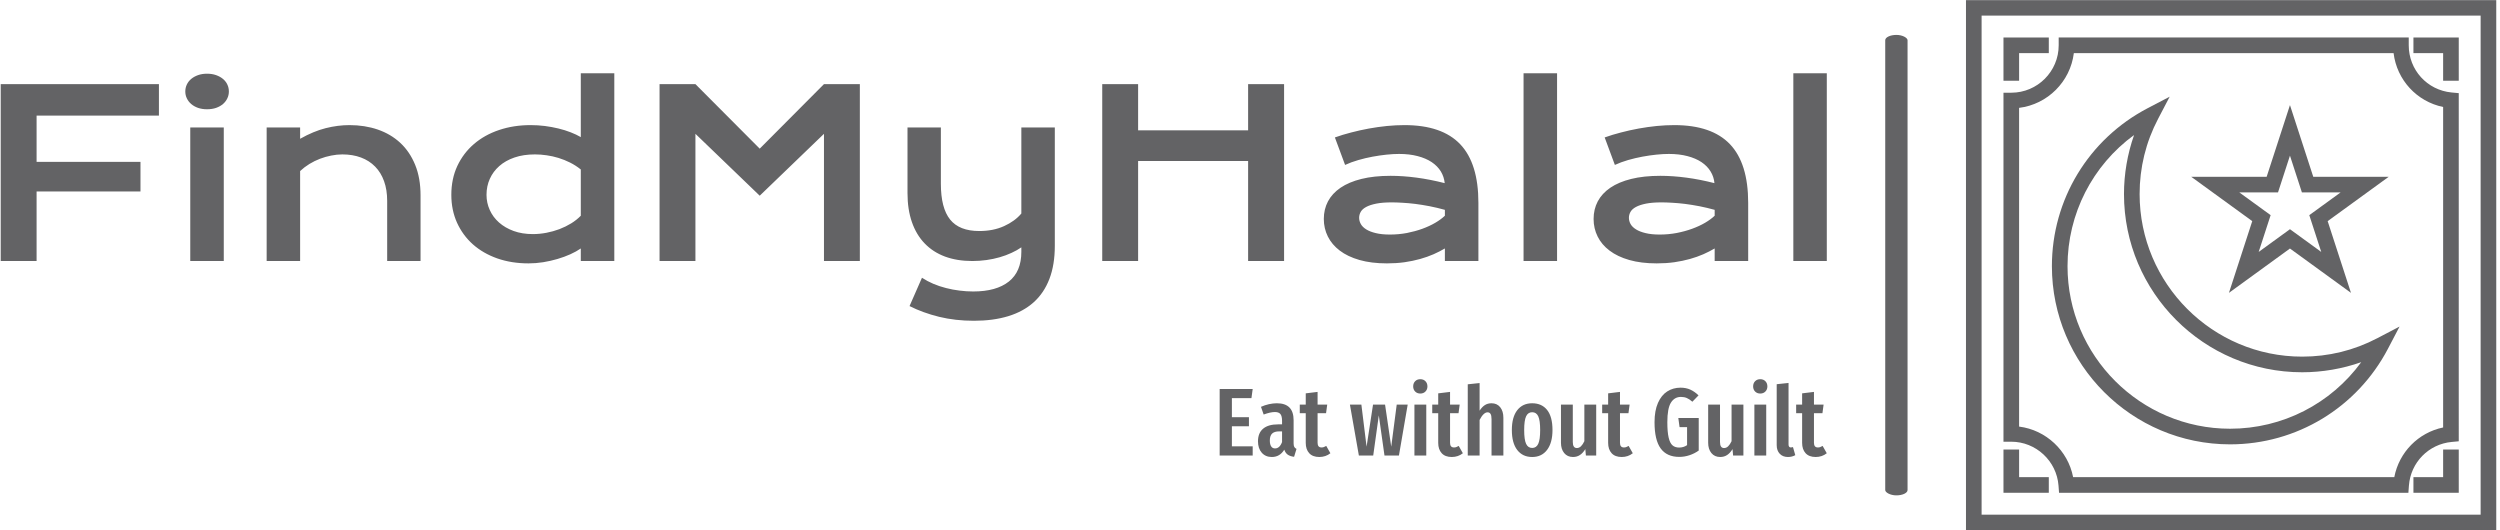 <svg xmlns="http://www.w3.org/2000/svg" version="1.1" xmlns:xlink="http://www.w3.org/1999/xlink" xmlns:svgjs="http://svgjs.dev/svgjs" width="1000" height="212" viewBox="0 0 1000 212"><g transform="matrix(1,0,0,1,-0.606,0.057)"><svg viewBox="0 0 396 84" data-background-color="#ffffff" preserveAspectRatio="xMidYMid meet" height="212" width="1000" xmlns="http://www.w3.org/2000/svg" xmlns:xlink="http://www.w3.org/1999/xlink"><g id="tight-bounds" transform="matrix(1,0,0,1,0.24,-0.023)"><svg viewBox="0 0 395.52 84.045" height="84.045" width="395.52"><g><svg viewBox="0 0 540.52 114.856" height="84.045" width="395.52"><g><rect width="4.834" height="99.731" x="408.175" y="7.563" fill="#636365" opacity="1" stroke-width="0" stroke="transparent" fill-opacity="1" class="rect-qz-0" data-fill-palette-color="primary" rx="1%" id="qz-0" data-palette-color="#636365"></rect></g><g transform="matrix(1,0,0,1,0,15.874)"><svg viewBox="0 0 395.52 83.109" height="83.109" width="395.52"><g id="textblocktransform"><svg viewBox="0 0 395.52 83.109" height="83.109" width="395.52" id="textblock"><g><svg viewBox="0 0 395.52 53.604" height="53.604" width="395.52"><g transform="matrix(1,0,0,1,0,0)"><svg width="395.52" viewBox="5.42 -40.5 393.94 53.39" height="53.604" data-palette-color="#636365"><path d="M5.42 0L5.42-38.16 39.55-38.16 39.55-31.37 13.16-31.37 13.16-21.39 35.57-21.39 35.57-15.01 13.16-15.01 13.16 0 5.42 0ZM49.92-32.74L49.92-32.74Q48.85-32.74 47.98-33.04 47.12-33.35 46.51-33.87 45.9-34.4 45.57-35.1 45.24-35.79 45.24-36.57L45.24-36.57Q45.24-37.38 45.57-38.07 45.9-38.77 46.51-39.28 47.12-39.79 47.98-40.1 48.85-40.41 49.92-40.41L49.92-40.41Q51.02-40.41 51.89-40.1 52.76-39.79 53.37-39.28 53.98-38.77 54.31-38.07 54.64-37.38 54.64-36.57L54.64-36.57Q54.64-35.79 54.31-35.1 53.98-34.4 53.37-33.87 52.76-33.35 51.89-33.04 51.02-32.74 49.92-32.74ZM46.31 0L46.31-28.81 53.54-28.81 53.54 0 46.31 0ZM62.79 0L62.79-28.81 70.01-28.81 70.01-26.37Q72.9-28 75.52-28.66 78.14-29.32 80.66-29.32L80.66-29.32Q83.95-29.32 86.76-28.36 89.57-27.39 91.62-25.49 93.67-23.58 94.83-20.74 95.99-17.9 95.99-14.16L95.99-14.16 95.99 0 88.79 0 88.79-12.99Q88.79-15.36 88.12-17.22 87.45-19.09 86.19-20.37 84.93-21.66 83.14-22.33 81.34-23 79.12-23L79.12-23Q77.95-23 76.72-22.75 75.48-22.51 74.3-22.06 73.12-21.61 72.02-20.94 70.92-20.26 70.01-19.41L70.01-19.41 70.01 0 62.79 0ZM102.63-14.28L102.63-14.28Q102.63-17.72 103.92-20.5 105.22-23.27 107.5-25.23 109.78-27.2 112.92-28.26 116.06-29.32 119.72-29.32L119.72-29.32Q121.28-29.32 122.81-29.13 124.33-28.93 125.74-28.59 127.14-28.25 128.37-27.77 129.61-27.29 130.56-26.73L130.56-26.73 130.56-40.5 137.79-40.5 137.79 0 130.56 0 130.56-2.71Q129.61-2.05 128.31-1.46 127.02-0.88 125.53-0.44 124.04 0 122.44 0.26 120.84 0.51 119.28 0.51L119.28 0.51Q115.62 0.51 112.55-0.56 109.49-1.64 107.29-3.59 105.1-5.54 103.86-8.26 102.63-10.99 102.63-14.28ZM110.22-14.28L110.22-14.28Q110.22-12.55 110.92-11.01 111.61-9.47 112.92-8.31 114.23-7.15 116.07-6.48 117.91-5.81 120.21-5.81L120.21-5.81Q121.67-5.81 123.14-6.09 124.6-6.37 125.96-6.88 127.31-7.4 128.5-8.13 129.68-8.86 130.56-9.77L130.56-9.77 130.56-19.75Q129.46-20.63 128.24-21.24 127.02-21.85 125.75-22.24 124.48-22.63 123.19-22.81 121.89-23 120.67-23L120.67-23Q118.18-23 116.24-22.33 114.3-21.66 112.97-20.48 111.64-19.31 110.93-17.72 110.22-16.14 110.22-14.28ZM147.55 0L147.55-38.16 155.29-38.16 169.16-24.24 183.02-38.16 190.76-38.16 190.76 0 183.02 0 183.02-27.44 169.16-14.09 155.29-27.44 155.29 0 147.55 0ZM201.48 9.72L204.16 3.61Q205.29 4.35 206.6 4.91 207.92 5.47 209.35 5.83 210.78 6.2 212.27 6.38 213.76 6.57 215.22 6.57L215.22 6.57Q220.2 6.57 222.9 4.43 225.6 2.29 225.6-1.98L225.6-1.98 225.6-2.95Q224.65-2.29 223.46-1.75 222.28-1.2 220.92-0.81 219.57-0.42 218.07-0.21 216.56 0 215.03 0L215.03 0Q211.73 0 209.13-0.96 206.53-1.93 204.74-3.8 202.94-5.66 201.99-8.4 201.04-11.13 201.04-14.65L201.04-14.65 201.04-28.81 208.24-28.81 208.24-16.65Q208.24-11.43 210.23-8.95 212.22-6.47 216.52-6.47L216.52-6.47Q219.54-6.47 221.87-7.53 224.21-8.59 225.6-10.25L225.6-10.25 225.6-28.81 232.82-28.81 232.82-3.3Q232.82 0.83 231.65 3.87 230.48 6.91 228.25 8.91 226.01 10.91 222.77 11.9 219.52 12.89 215.39 12.89L215.39 12.89Q211.36 12.89 207.87 12.04 204.38 11.18 201.48 9.72L201.48 9.72ZM243.05 0L243.05-38.16 250.79-38.16 250.79-28.2 274.52-28.2 274.52-38.16 282.28-38.16 282.28 0 274.52 0 274.52-21.58 250.79-21.58 250.79 0 243.05 0ZM290.85-9.08L290.85-9.08Q290.85-11.16 291.75-12.87 292.66-14.58 294.46-15.81 296.27-17.04 298.97-17.71 301.67-18.38 305.26-18.38L305.26-18.38Q307.92-18.38 310.86-17.99 313.8-17.6 316.93-16.8L316.93-16.8Q316.8-18.16 316.1-19.32 315.39-20.48 314.13-21.33 312.87-22.17 311.1-22.63 309.33-23.1 307.09-23.1L307.09-23.1Q305.87-23.1 304.4-22.95 302.94-22.8 301.37-22.51 299.81-22.22 298.29-21.78 296.76-21.34 295.44-20.73L295.44-20.73 293.24-26.66Q294.88-27.25 296.75-27.73 298.62-28.22 300.57-28.58 302.52-28.93 304.47-29.13 306.43-29.32 308.26-29.32L308.26-29.32Q316.34-29.32 320.27-25.2 324.2-21.07 324.2-12.55L324.2-12.55 324.2 0 316.97 0 316.97-2.71Q315.85-2.05 314.52-1.46 313.19-0.88 311.63-0.44 310.07 0 308.27 0.26 306.48 0.51 304.47 0.51L304.47 0.51Q301.11 0.51 298.55-0.22 296-0.95 294.29-2.25 292.59-3.54 291.72-5.29 290.85-7.03 290.85-9.08ZM298.47-9.33L298.47-9.33Q298.47-8.62 298.84-7.97 299.2-7.32 300.01-6.82 300.81-6.32 302.07-6.02 303.33-5.71 305.11-5.71L305.11-5.71Q307.01-5.71 308.8-6.05 310.58-6.4 312.12-6.96 313.65-7.52 314.9-8.25 316.14-8.98 316.97-9.77L316.97-9.77 316.97-11.04Q315.31-11.5 313.69-11.82 312.07-12.13 310.59-12.32 309.11-12.5 307.81-12.57 306.5-12.65 305.52-12.65L305.52-12.65Q303.5-12.65 302.16-12.38 300.81-12.11 299.98-11.66 299.15-11.21 298.81-10.6 298.47-9.99 298.47-9.33ZM333.94 0L333.94-40.5 341.17-40.5 341.17 0 333.94 0ZM349.05-9.08L349.05-9.08Q349.05-11.16 349.95-12.87 350.86-14.58 352.66-15.81 354.47-17.04 357.17-17.71 359.87-18.38 363.45-18.38L363.45-18.38Q366.12-18.38 369.06-17.99 372-17.6 375.12-16.8L375.12-16.8Q375-18.16 374.29-19.32 373.59-20.48 372.33-21.33 371.07-22.17 369.3-22.63 367.53-23.1 365.29-23.1L365.29-23.1Q364.06-23.1 362.6-22.95 361.13-22.8 359.57-22.51 358.01-22.22 356.48-21.78 354.96-21.34 353.64-20.73L353.64-20.73 351.44-26.66Q353.08-27.25 354.95-27.73 356.81-28.22 358.77-28.58 360.72-28.93 362.67-29.13 364.63-29.32 366.46-29.32L366.46-29.32Q374.54-29.32 378.47-25.2 382.4-21.07 382.4-12.55L382.4-12.55 382.4 0 375.17 0 375.17-2.71Q374.05-2.05 372.72-1.46 371.39-0.88 369.83-0.44 368.26 0 366.47 0.26 364.67 0.51 362.67 0.51L362.67 0.51Q359.3 0.51 356.75-0.22 354.2-0.95 352.49-2.25 350.78-3.54 349.92-5.29 349.05-7.03 349.05-9.08ZM356.67-9.33L356.67-9.33Q356.67-8.62 357.03-7.97 357.4-7.32 358.21-6.82 359.01-6.32 360.27-6.02 361.53-5.71 363.31-5.71L363.31-5.71Q365.21-5.71 366.99-6.05 368.78-6.4 370.31-6.96 371.85-7.52 373.1-8.25 374.34-8.98 375.17-9.77L375.17-9.77 375.17-11.04Q373.51-11.5 371.89-11.82 370.27-12.13 368.79-12.32 367.31-12.5 366.01-12.57 364.7-12.65 363.72-12.65L363.72-12.65Q361.7-12.65 360.35-12.38 359.01-12.11 358.18-11.66 357.35-11.21 357.01-10.6 356.67-9.99 356.67-9.33ZM392.14 0L392.14-40.5 399.36-40.5 399.36 0 392.14 0Z" opacity="1" transform="matrix(1,0,0,1,0,0)" fill="#636365" class="wordmark-text-0" data-fill-palette-color="primary" id="text-0"></path></svg></g></svg></g><g transform="matrix(1,0,0,1,264.01,66.258)"><svg viewBox="0 0 131.51 16.851" height="16.851" width="131.51"><g transform="matrix(1,0,0,1,0,0)"><svg width="131.51" viewBox="3 -39.65 315.26 40.4" height="16.851" data-palette-color="#636365"><path d="M3-34.55L20.15-34.55 19.5-29.8 9.35-29.8 9.35-19.9 18.2-19.9 18.2-15.2 9.35-15.2 9.35-4.8 20.15-4.8 20.15 0 3 0 3-34.55ZM41.4-6.4Q41.4-5.1 41.75-4.48 42.1-3.85 42.9-3.45L42.9-3.45 41.65 0.65Q39.6 0.4 38.37-0.45 37.15-1.3 36.55-3.05L36.55-3.05Q34.25 0.75 30.1 0.75L30.1 0.75Q26.8 0.75 24.85-1.48 22.9-3.7 22.9-7.4L22.9-7.4Q22.9-11.7 25.57-13.95 28.25-16.2 33.35-16.2L33.35-16.2 35.4-16.2 35.4-18.05Q35.4-20.55 34.52-21.58 33.65-22.6 31.7-22.6L31.7-22.6Q29.35-22.6 25.85-21.3L25.85-21.3 24.45-25.3Q26.45-26.2 28.6-26.68 30.75-27.15 32.7-27.15L32.7-27.15Q41.4-27.15 41.4-18.35L41.4-18.35 41.4-6.4ZM31.75-3.7Q34.15-3.7 35.4-7L35.4-7 35.4-12.55 33.95-12.55Q31.4-12.55 30.22-11.4 29.05-10.25 29.05-7.85L29.05-7.85Q29.05-5.8 29.75-4.75 30.45-3.7 31.75-3.7L31.75-3.7ZM58.35-5L60.5-1.2Q58.05 0.75 54.75 0.75L54.75 0.75Q51.3 0.75 49.5-1.23 47.7-3.2 47.7-6.6L47.7-6.6 47.7-22 44.6-22 44.6-26.45 47.7-26.45 47.7-32.3 53.85-33.05 53.85-26.45 58.85-26.45 58.25-22 53.85-22 53.85-6.6Q53.85-4.2 55.9-4.2L55.9-4.2Q56.55-4.2 57.05-4.38 57.55-4.55 58.35-5L58.35-5ZM94.94-26.45L100.64-26.45 96.09 0 88.59 0 85.64-20.85 82.74 0 75.29 0 70.64-26.45 76.59-26.45 79.29-4.6 82.64-26.45 88.89-26.45 92.09-4.6 94.94-26.45ZM104.14-26.45L110.29-26.45 110.29 0 104.14 0 104.14-26.45ZM107.19-39.65Q108.84-39.65 109.86-38.6 110.89-37.55 110.89-35.9L110.89-35.9Q110.89-34.3 109.86-33.25 108.84-32.2 107.19-32.2L107.19-32.2Q105.54-32.2 104.51-33.25 103.49-34.3 103.49-35.9L103.49-35.9Q103.49-37.55 104.51-38.6 105.54-39.65 107.19-39.65L107.19-39.65ZM127.14-5L129.29-1.2Q126.84 0.75 123.54 0.75L123.54 0.75Q120.09 0.75 118.29-1.23 116.49-3.2 116.49-6.6L116.49-6.6 116.49-22 113.39-22 113.39-26.45 116.49-26.45 116.49-32.3 122.64-33.05 122.64-26.45 127.64-26.45 127.04-22 122.64-22 122.64-6.6Q122.64-4.2 124.69-4.2L124.69-4.2Q125.34-4.2 125.84-4.38 126.34-4.55 127.14-5L127.14-5ZM144.18-27.15Q147.03-27.15 148.68-25.1 150.33-23.05 150.33-19.6L150.33-19.6 150.33 0 144.18 0 144.18-18.9Q144.18-20.8 143.66-21.63 143.13-22.45 142.13-22.45L142.13-22.45Q140.03-22.45 137.98-18.5L137.98-18.5 137.98 0 131.83 0 131.83-37 137.98-37.65 137.98-23.3Q139.23-25.25 140.71-26.2 142.18-27.15 144.18-27.15L144.18-27.15ZM165.28-27.15Q170.28-27.15 173.06-23.65 175.83-20.15 175.83-13.25L175.83-13.25Q175.83-6.65 173.03-2.95 170.23 0.75 165.28 0.75L165.28 0.75Q160.33 0.75 157.53-2.88 154.73-6.5 154.73-13.25L154.73-13.25Q154.73-19.95 157.53-23.55 160.33-27.15 165.28-27.15L165.28-27.15ZM165.28-22.5Q163.13-22.5 162.13-20.38 161.13-18.25 161.13-13.25L161.13-13.25Q161.13-8.2 162.13-6.08 163.13-3.95 165.28-3.95L165.28-3.95Q167.43-3.95 168.43-6.08 169.43-8.2 169.43-13.25L169.43-13.25Q169.43-18.3 168.43-20.4 167.43-22.5 165.28-22.5L165.28-22.5ZM198.53-26.45L198.53 0 193.18 0 192.88-3.35Q191.63-1.3 190.08-0.28 188.53 0.75 186.48 0.75L186.48 0.75Q183.58 0.75 181.9-1.3 180.23-3.35 180.23-6.65L180.23-6.65 180.23-26.45 186.38-26.45 186.38-7Q186.38-3.9 188.48-3.9L188.48-3.9Q189.68-3.9 190.63-4.83 191.58-5.75 192.38-7.45L192.38-7.45 192.38-26.45 198.53-26.45ZM215.38-5L217.53-1.2Q215.08 0.75 211.78 0.75L211.78 0.75Q208.33 0.75 206.53-1.23 204.73-3.2 204.73-6.6L204.73-6.6 204.73-22 201.63-22 201.63-26.45 204.73-26.45 204.73-32.3 210.88-33.05 210.88-26.45 215.88-26.45 215.28-22 210.88-22 210.88-6.6Q210.88-4.2 212.93-4.2L212.93-4.2Q213.58-4.2 214.08-4.38 214.58-4.55 215.38-5L215.38-5ZM242.32-35.25Q245.17-35.25 247.42-34.23 249.67-33.2 251.67-31.25L251.67-31.25 248.47-27.95Q246.92-29.3 245.57-29.88 244.22-30.45 242.52-30.45L242.52-30.45Q239.22-30.45 237.35-27.5 235.47-24.55 235.47-17.3L235.47-17.3Q235.47-12.2 236.15-9.33 236.82-6.45 238.15-5.3 239.47-4.15 241.62-4.15L241.62-4.15Q243.87-4.15 245.72-5.4L245.72-5.4 245.72-14.75 241.82-14.75 241.17-19.5 251.77-19.5 251.77-2.6Q249.62-1.05 247-0.18 244.37 0.7 241.67 0.7L241.67 0.7Q235.22 0.7 232.02-3.68 228.82-8.05 228.82-17.3L228.82-17.3Q228.82-23.3 230.6-27.33 232.37-31.35 235.42-33.3 238.47-35.25 242.32-35.25L242.32-35.25ZM274.97-26.45L274.97 0 269.62 0 269.32-3.35Q268.07-1.3 266.52-0.28 264.97 0.75 262.92 0.75L262.92 0.75Q260.02 0.75 258.34-1.3 256.67-3.35 256.67-6.65L256.67-6.65 256.67-26.45 262.82-26.45 262.82-7Q262.82-3.9 264.92-3.9L264.92-3.9Q266.12-3.9 267.07-4.83 268.02-5.75 268.82-7.45L268.82-7.45 268.82-26.45 274.97-26.45ZM280.67-26.45L286.82-26.45 286.82 0 280.67 0 280.67-26.45ZM283.72-39.65Q285.37-39.65 286.39-38.6 287.42-37.55 287.42-35.9L287.42-35.9Q287.42-34.3 286.39-33.25 285.37-32.2 283.72-32.2L283.72-32.2Q282.07-32.2 281.04-33.25 280.02-34.3 280.02-35.9L280.02-35.9Q280.02-37.55 281.04-38.6 282.07-39.65 283.72-39.65L283.72-39.65ZM298.11 0.75Q295.41 0.75 293.84-0.93 292.26-2.6 292.26-5.4L292.26-5.4 292.26-37.05 298.41-37.7 298.41-5.65Q298.41-5 298.71-4.6 299.01-4.2 299.61-4.2L299.61-4.2Q299.96-4.2 300.29-4.3 300.61-4.4 300.71-4.4L300.71-4.4 301.91-0.2Q300.21 0.75 298.11 0.75L298.11 0.75ZM316.11-5L318.26-1.2Q315.81 0.75 312.51 0.75L312.51 0.75Q309.06 0.75 307.26-1.23 305.46-3.2 305.46-6.6L305.46-6.6 305.46-22 302.36-22 302.36-26.45 305.46-26.45 305.46-32.3 311.61-33.05 311.61-26.45 316.61-26.45 316.01-22 311.61-22 311.61-6.6Q311.61-4.2 313.66-4.2L313.66-4.2Q314.31-4.2 314.81-4.38 315.31-4.55 316.11-5L316.11-5Z" opacity="1" transform="matrix(1,0,0,1,0,0)" fill="#636365" class="slogan-text-1" data-fill-palette-color="secondary" id="text-1"></path></svg></g></svg></g></svg></g></svg></g><g transform="matrix(1,0,0,1,425.663,0)"><svg viewBox="0 0 114.856 114.856" height="114.856" width="114.856"><g><svg xmlns="http://www.w3.org/2000/svg" xmlns:xlink="http://www.w3.org/1999/xlink" version="1.1" x="0" y="0" viewBox="7.75 7.417 84.833 84.833" enable-background="new 0 0 100 100" xml:space="preserve" height="114.856" width="114.856" class="icon-icon-0" data-fill-palette-color="accent" id="icon-0"><g fill="#636365" data-fill-palette-color="accent"><path d="M7.75 7.417V92.25h84.833V7.417H7.75zM90.083 89.75H10.25V9.917h79.833V89.75z" fill="#636365" data-fill-palette-color="accent"></path><path d="M50 78.504c10.64 0 20.319-5.864 25.261-15.303l1.854-3.542-3.542 1.854c-3.748 1.963-7.799 2.958-12.041 2.958-14.338 0-26.004-11.665-26.004-26.004 0-4.242 0.995-8.293 2.958-12.042l1.854-3.542-3.542 1.854C27.36 29.682 21.496 39.361 21.496 50 21.496 65.717 34.283 78.504 50 78.504zM34.643 29.016c-1.063 3.027-1.615 6.235-1.615 9.452 0 15.717 12.787 28.504 28.504 28.504 3.217 0 6.425-0.553 9.452-1.615C66.128 72.005 58.392 76.004 50 76.004c-14.338 0-26.004-11.665-26.004-26.004C23.996 41.61 27.995 33.873 34.643 29.016z" fill="#636365" data-fill-palette-color="accent"></path><path d="M49.819 54.268l9.761-7.092 9.761 7.092-3.729-11.474 9.761-7.091H63.309L59.58 24.229l-3.729 11.473H43.788l9.76 7.091L49.819 54.268zM51.482 38.202h6.186l1.912-5.884 1.912 5.884h6.186l-5.005 3.636 1.912 5.884-5.005-3.636-5.005 3.636 1.912-5.884L51.482 38.202z" fill="#636365" data-fill-palette-color="accent"></path><path d="M22.553 85.094l0.086 1.156h55.887l0.086-1.156c0.277-3.696 3.153-6.629 6.838-6.975l1.134-0.105V22.319l-1.134-0.106c-3.915-0.366-6.867-3.611-6.867-7.547v-1.25h-56v1.25c0 4.182-3.402 7.583-7.583 7.583h-1.25v55.833H15C18.941 78.083 22.258 81.162 22.553 85.094zM16.25 24.673c4.563-0.566 8.19-4.193 8.756-8.756h51.152c0.522 4.282 3.697 7.739 7.926 8.616v51.268c-3.973 0.829-7.05 3.961-7.812 7.949H24.891c-0.825-4.257-4.346-7.548-8.642-8.089V24.673z" fill="#636365" data-fill-palette-color="accent"></path><polygon points="16.25,15.917 21,15.917 21,13.417 13.75,13.417 13.75,20.333 16.25,20.333  " fill="#636365" data-fill-palette-color="accent"></polygon><polygon points="84.084,20.333 86.584,20.333 86.584,13.417 79.334,13.417 79.334,15.917 84.084,15.917  " fill="#636365" data-fill-palette-color="accent"></polygon><polygon points="21,83.75 16.25,83.75 16.25,79.332 13.75,79.332 13.75,86.25 21,86.25  " fill="#636365" data-fill-palette-color="accent"></polygon><polygon points="84.084,83.75 79.334,83.75 79.334,86.25 86.584,86.25 86.584,79.332 84.084,79.332  " fill="#636365" data-fill-palette-color="accent"></polygon></g></svg></g></svg></g></svg></g><defs></defs></svg><rect width="395.52" height="84.045" fill="none" stroke="none" visibility="hidden"></rect></g></svg></g></svg>